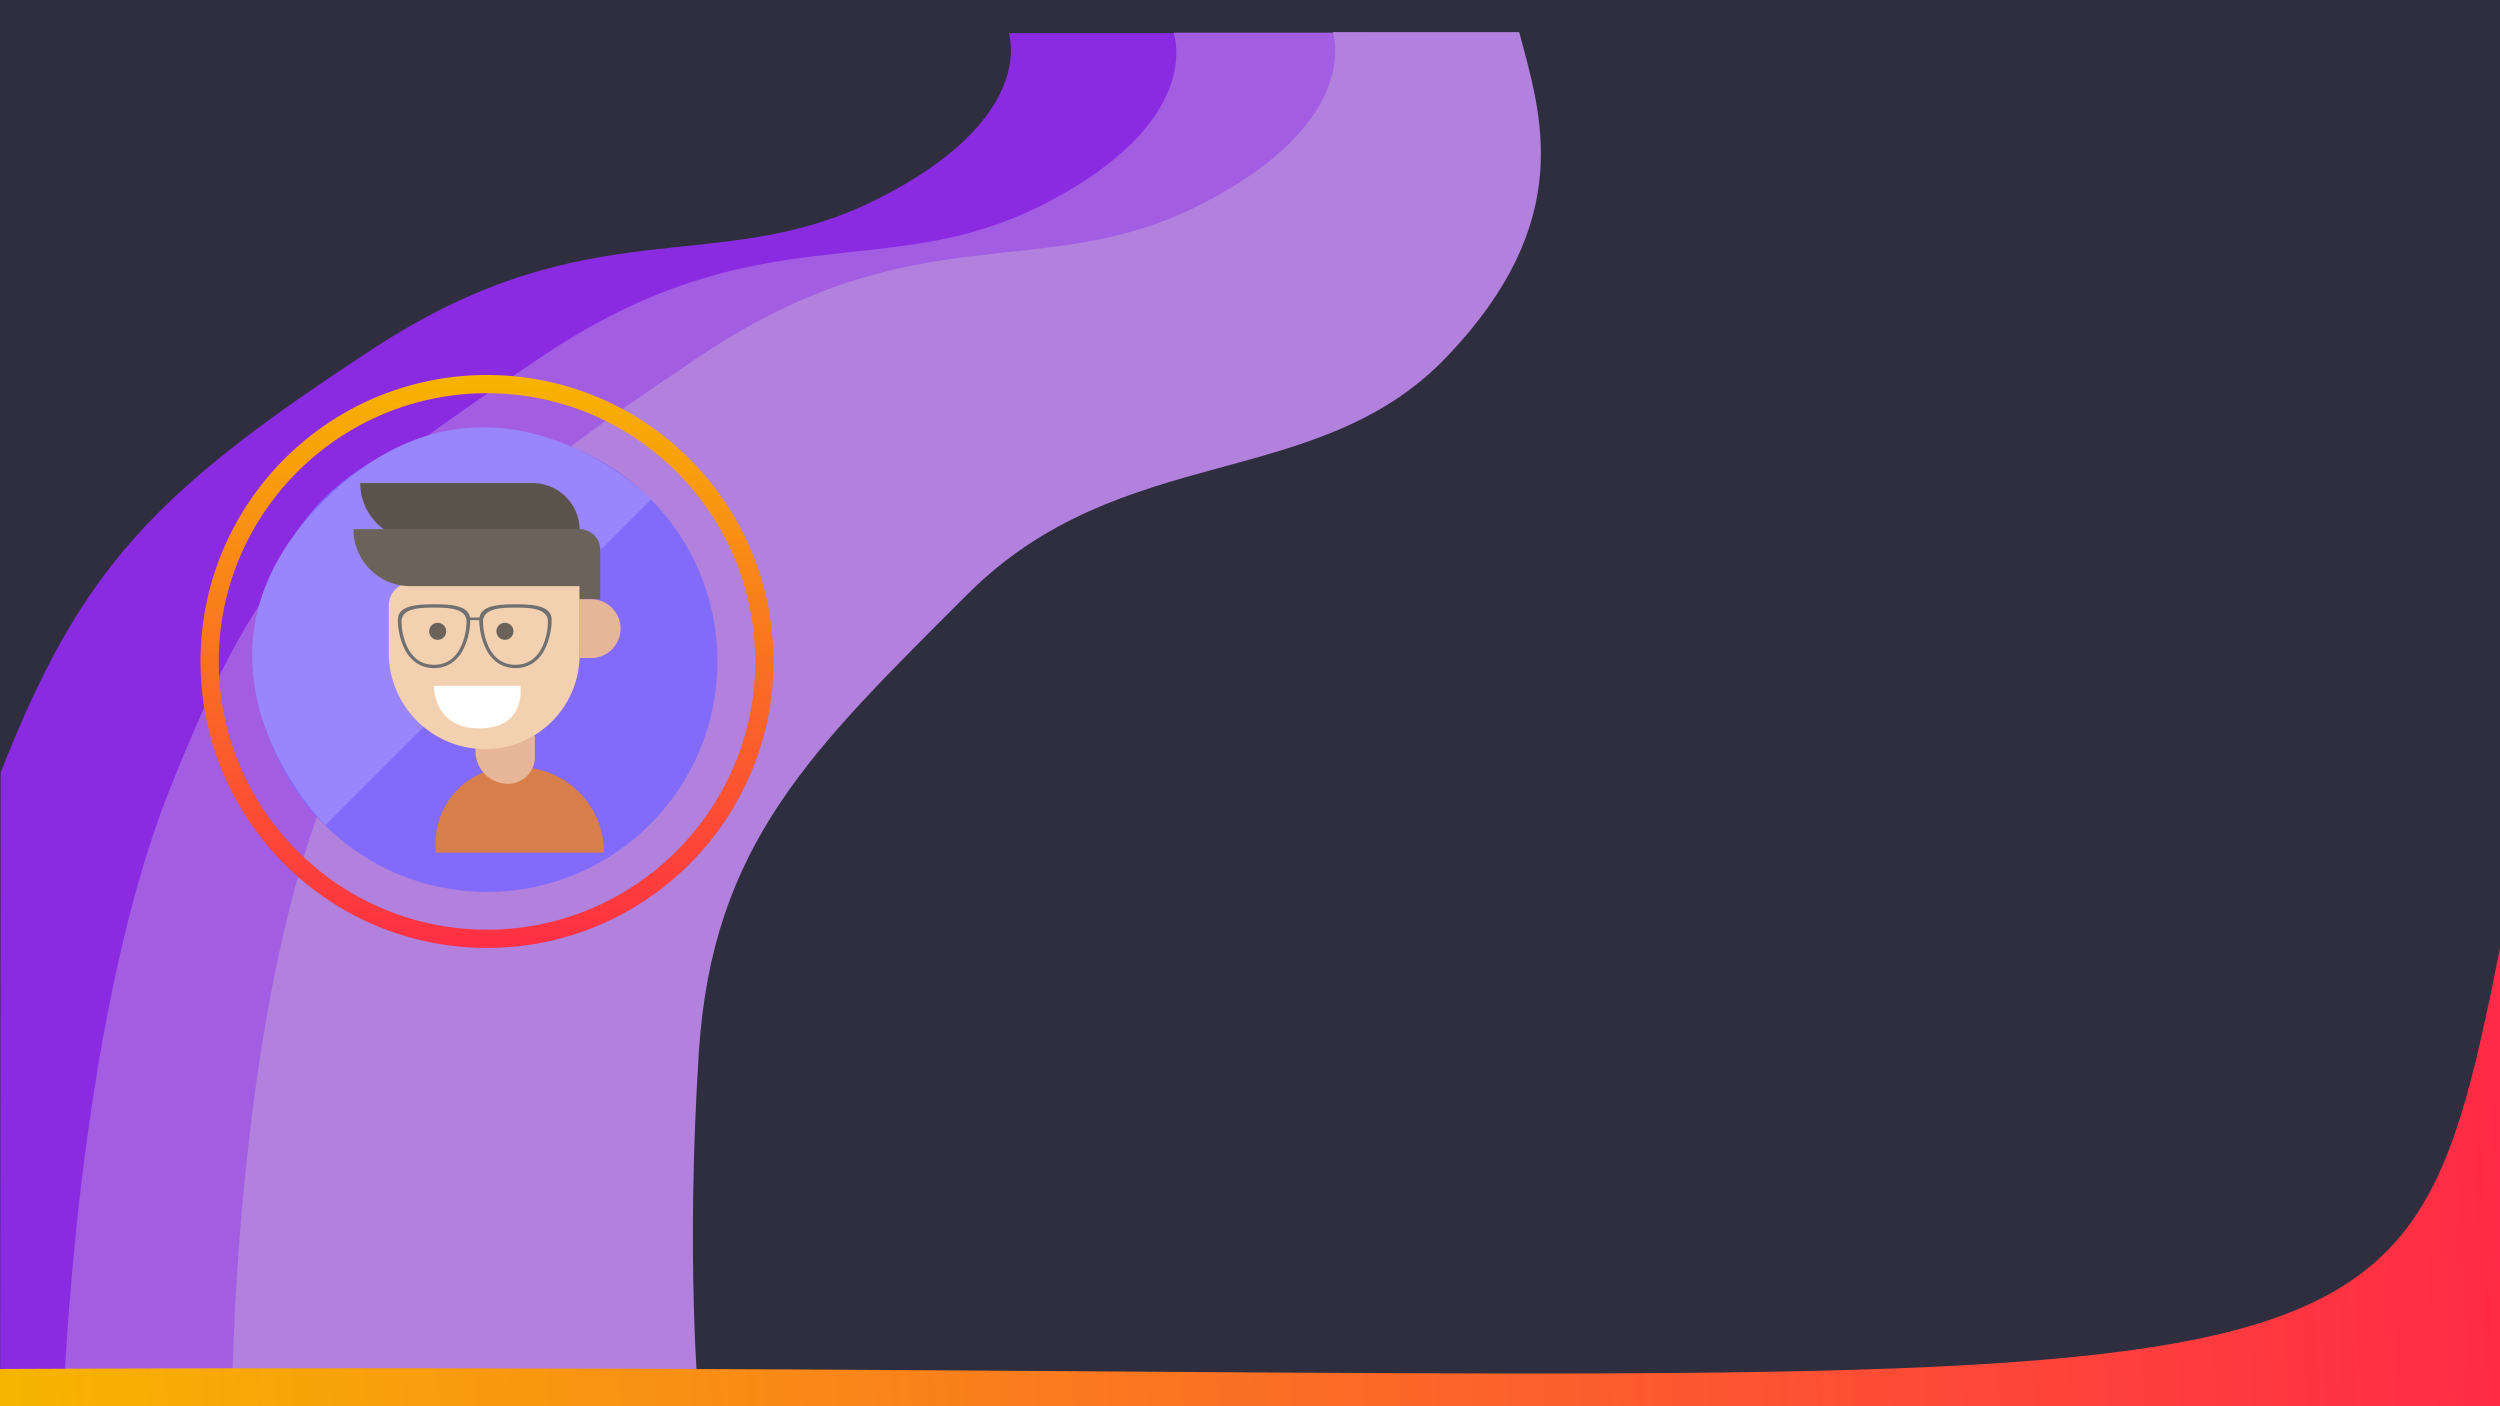 <svg xmlns="http://www.w3.org/2000/svg" xmlns:xlink="http://www.w3.org/1999/xlink" width="1920" height="1080" viewBox="0 0 1920 1080">
  <defs>
    <linearGradient id="linear-gradient" x1="1" y1="0.679" x2="0" y2="0.691" gradientUnits="objectBoundingBox">
      <stop offset="0" stop-color="#ff2a47"/>
      <stop offset="1" stop-color="#f7b500"/>
    </linearGradient>
    <linearGradient id="linear-gradient-2" x1="0.5" x2="0.5" y2="1" gradientUnits="objectBoundingBox">
      <stop offset="0" stop-color="#f7b400"/>
      <stop offset="1" stop-color="#fd2e44"/>
    </linearGradient>
    <filter id="Body" x="304.581" y="559.072" width="189.315" height="125.803" filterUnits="userSpaceOnUse">
      <feOffset dx="5" dy="10" input="SourceAlpha"/>
      <feGaussianBlur stdDeviation="10" result="blur"/>
      <feFlood flood-opacity="0.4"/>
      <feComposite operator="in" in2="blur"/>
      <feComposite in="SourceGraphic"/>
    </filter>
  </defs>
  <g id="section-1" transform="translate(0 -1722)">
    <path id="Path_190" data-name="Path 190" d="M0,0H1920V1077.105H0Z" transform="translate(0 1722)" fill="#2f2e3f"/>
    <path id="Path_193" data-name="Path 193" d="M5976.506,1235.326c61.944-157.64,117.877-215.578,286.191-325.611s264.009-53.077,386.56-114.534,102.065-125.3,101.542-127.72c0,0,142.733.016,142.729,0,16.807,61.457,43.649,140.291-56.493,242.255s-249.172,61.833-368.221,177.765-124.883,285.96-124.883,285.96,4.429,293.017-166.616,345.138c-.049.119-201.17.429-201.215.4S5976.5,1235.329,5976.506,1235.326Z" transform="translate(-5976 1080)" fill="#8a2be2"/>
    <path id="Path_194" data-name="Path 194" d="M5976.506,1250.393c71.56-181.442,117.877-221.311,286.191-334.269s264.009-54.488,386.56-117.58,99.7-128.973,99.181-131.461c0,0,145.005.016,145,0,16.807,63.092,43.737,144.366-56.4,249.041s-249.172,63.478-368.221,182.492-124.883,293.565-124.883,293.565l-146.021,325.9H5895.8S5904.947,1431.835,5976.506,1250.393Z" transform="translate(-5847 1080)" fill="#a25de2"/>
    <path id="Path_195" data-name="Path 195" d="M5976.506,1250.394c71.56-181.443,117.877-221.312,286.191-334.271s264.009-54.489,386.56-117.581,100.9-129.352,100.372-131.839c0,0,143.112.016,143.108,0,16.807,63.092,44.439,144.744-55.7,249.42s-249.172,63.478-368.221,182.493S6272.951,1289.822,6262.7,1450.34s0,268.488,0,268.871c-.084.06-358.574,0-358.574,0S5904.947,1431.837,5976.506,1250.394Z" transform="translate(-5726 1080)" fill="#b181dd"/>
    <path id="Path_142" data-name="Path 142" d="M8301.224-1309.753c1833.276-8.718,1838.286,84.819,1920-323.267-.042,0,0,351.894,0,351.894l-1920-.154Z" transform="translate(-8301.224 4083.126)" fill="url(#linear-gradient)"/>
    <circle id="Ellipse_41" data-name="Ellipse 41" cx="177" cy="177" r="177" transform="translate(197 2053)" fill="#826afa"/>
    <path id="Path_214" data-name="Path 214" d="M177,0V354S-1.583,354.4,0,177,177,0,177,0Z" transform="translate(375.077 1980.267) rotate(45)" fill="#9a86fc"/>
    <path id="Subtraction_50" data-name="Subtraction 50" d="M-5756,1560a221.622,221.622,0,0,1-44.337-4.47,218.9,218.9,0,0,1-41.3-12.819,220.033,220.033,0,0,1-37.37-20.284,221.6,221.6,0,0,1-32.56-26.864,221.586,221.586,0,0,1-26.864-32.56,220.027,220.027,0,0,1-20.284-37.37,218.889,218.889,0,0,1-12.819-41.3A221.632,221.632,0,0,1-5976,1340a221.626,221.626,0,0,1,4.47-44.337,218.882,218.882,0,0,1,12.819-41.3,220,220,0,0,1,20.284-37.37,221.615,221.615,0,0,1,26.864-32.559,221.606,221.606,0,0,1,32.56-26.864,220.012,220.012,0,0,1,37.37-20.284,218.912,218.912,0,0,1,41.3-12.819A221.622,221.622,0,0,1-5756,1120a221.622,221.622,0,0,1,44.337,4.47,218.9,218.9,0,0,1,41.3,12.819,220.018,220.018,0,0,1,37.37,20.284,221.622,221.622,0,0,1,32.56,26.864A221.639,221.639,0,0,1-5573.572,1217a220.045,220.045,0,0,1,20.284,37.37,218.882,218.882,0,0,1,12.819,41.3A221.629,221.629,0,0,1-5536,1340a221.636,221.636,0,0,1-4.47,44.338,218.889,218.889,0,0,1-12.819,41.3,220.037,220.037,0,0,1-20.284,37.37,221.641,221.641,0,0,1-26.864,32.56,221.592,221.592,0,0,1-32.56,26.864,220.011,220.011,0,0,1-37.37,20.284,218.882,218.882,0,0,1-41.3,12.819A221.622,221.622,0,0,1-5756,1560Zm0-426c-113.589,0-206,92.411-206,206s92.412,206,206,206,206-92.411,206-206S-5642.411,1134-5756,1134Z" transform="translate(6130 890)" fill="url(#linear-gradient-2)"/>
    <g id="fevicon" transform="translate(263.483 2098.044)">
      <g id="Me" transform="translate(8 -5)">
        <g transform="matrix(1, 0, 0, 1, -271.48, -371.04)" filter="url(#Body)">
          <path id="Body-2" data-name="Body" d="M58.306,0h5.206a65.8,65.8,0,0,1,65.8,65.8v0a0,0,0,0,1,0,0H0a0,0,0,0,1,0,0v-7.5A58.306,58.306,0,0,1,58.306,0Z" transform="translate(329.58 579.07)" fill="#d87e4b"/>
        </g>
        <path id="Neck" d="M0,0H45.6a0,0,0,0,1,0,0V16.451A20.615,20.615,0,0,1,24.988,37.066h0A24.988,24.988,0,0,1,0,12.078V0A0,0,0,0,1,0,0Z" transform="translate(93.706 193.868)" fill="#e7b598"/>
        <path id="Face" d="M17.981,0H146.6a0,0,0,0,1,0,0V55.507A72.559,72.559,0,0,1,74.04,128.065h0A74.04,74.04,0,0,1,0,54.026V17.981A17.981,17.981,0,0,1,17.981,0Z" transform="translate(27.071 76.214)" fill="#f3d1b0"/>
        <g id="Hair">
          <path id="Rectangle_12" data-name="Rectangle 12" d="M0,0H132.438a36.025,36.025,0,0,1,36.025,36.025v7.7a0,0,0,0,1,0,0H43.73A43.73,43.73,0,0,1,0,0V0A0,0,0,0,1,0,0Z" transform="translate(5.206)" fill="#59534b"/>
          <path id="Rectangle_13" data-name="Rectangle 13" d="M0,0H172.146a15.267,15.267,0,0,1,15.267,15.267V43.73a0,0,0,0,1,0,0H43.73A43.73,43.73,0,0,1,0,0V0A0,0,0,0,1,0,0Z" transform="translate(0 35.4)" fill="#6b6359"/>
          <path id="Rectangle_18" data-name="Rectangle 18" d="M0,0H0A15.826,15.826,0,0,1,15.826,15.826v37.9a0,0,0,0,1,0,0H0a0,0,0,0,1,0,0V0A0,0,0,0,1,0,0Z" transform="translate(173.669 35.4)" fill="#6b6359"/>
        </g>
        <path id="Ear" d="M0,0H8.85A22.594,22.594,0,0,1,31.444,22.594v0A22.594,22.594,0,0,1,8.85,45.187H0a0,0,0,0,1,0,0V0A0,0,0,0,1,0,0Z" transform="translate(173.669 89.125)" fill="#e7b598"/>
        <path id="Smile" d="M3195.45,2126.7h66.442s5.1,32.214-30.969,32.658S3195.45,2126.7,3195.45,2126.7Z" transform="translate(-3133.718 -1970.999)" fill="#fff"/>
        <g id="Eyes" transform="translate(58.098 107.242)">
          <circle id="Ellipse_10" data-name="Ellipse 10" cx="6.559" cy="6.559" r="6.559" fill="#6b6359"/>
          <circle id="Ellipse_11" data-name="Ellipse 11" cx="6.559" cy="6.559" r="6.559" transform="translate(51.643)" fill="#6b6359"/>
        </g>
      </g>
      <g id="Glasses2" transform="translate(42.057 88.049)">
        <path id="Subtraction_45" data-name="Subtraction 45" d="M27.8,48.989a23.681,23.681,0,0,1-13.985-4.225,27.964,27.964,0,0,1-8.484-10.12A52.216,52.216,0,0,1,0,12.048C0,7.054,2.841,3.734,8.687,1.9,14,.23,21.011,0,27.8,0S41.6.23,46.908,1.9c5.845,1.836,8.687,5.155,8.687,10.149a52.216,52.216,0,0,1-5.328,22.6,27.975,27.975,0,0,1-8.484,10.12A23.684,23.684,0,0,1,27.8,48.989Zm0-46.453c-12.056,0-24.919.835-24.919,10.8A46.8,46.8,0,0,0,7.655,33.593c4.443,8.533,11.22,12.86,20.142,12.86s15.7-4.327,20.142-12.86a46.8,46.8,0,0,0,4.777-20.257C52.717,3.371,39.853,2.536,27.8,2.536Z" transform="translate(0 0)" fill="#707070"/>
        <path id="Subtraction_44" data-name="Subtraction 44" d="M27.8,48.989a23.681,23.681,0,0,1-13.985-4.225,27.964,27.964,0,0,1-8.484-10.12A52.216,52.216,0,0,1,0,12.048C0,7.054,2.841,3.734,8.687,1.9,14,.23,21.011,0,27.8,0S41.6.23,46.908,1.9c5.845,1.836,8.687,5.155,8.687,10.149a52.216,52.216,0,0,1-5.328,22.6,27.975,27.975,0,0,1-8.484,10.12A23.684,23.684,0,0,1,27.8,48.989Zm0-46.453c-12.056,0-24.919.835-24.919,10.8A46.8,46.8,0,0,0,7.655,33.593c4.443,8.533,11.22,12.86,20.142,12.86s15.7-4.327,20.142-12.86a46.8,46.8,0,0,0,4.777-20.257C52.717,3.371,39.853,2.536,27.8,2.536Z" transform="translate(62.544 0)" fill="#707070"/>
        <line id="Line_15" data-name="Line 15" x2="8.687" transform="translate(54.726 11.179)" fill="none" stroke="#707070" stroke-linecap="round" stroke-width="2"/>
      </g>
    </g>
  </g>
</svg>
